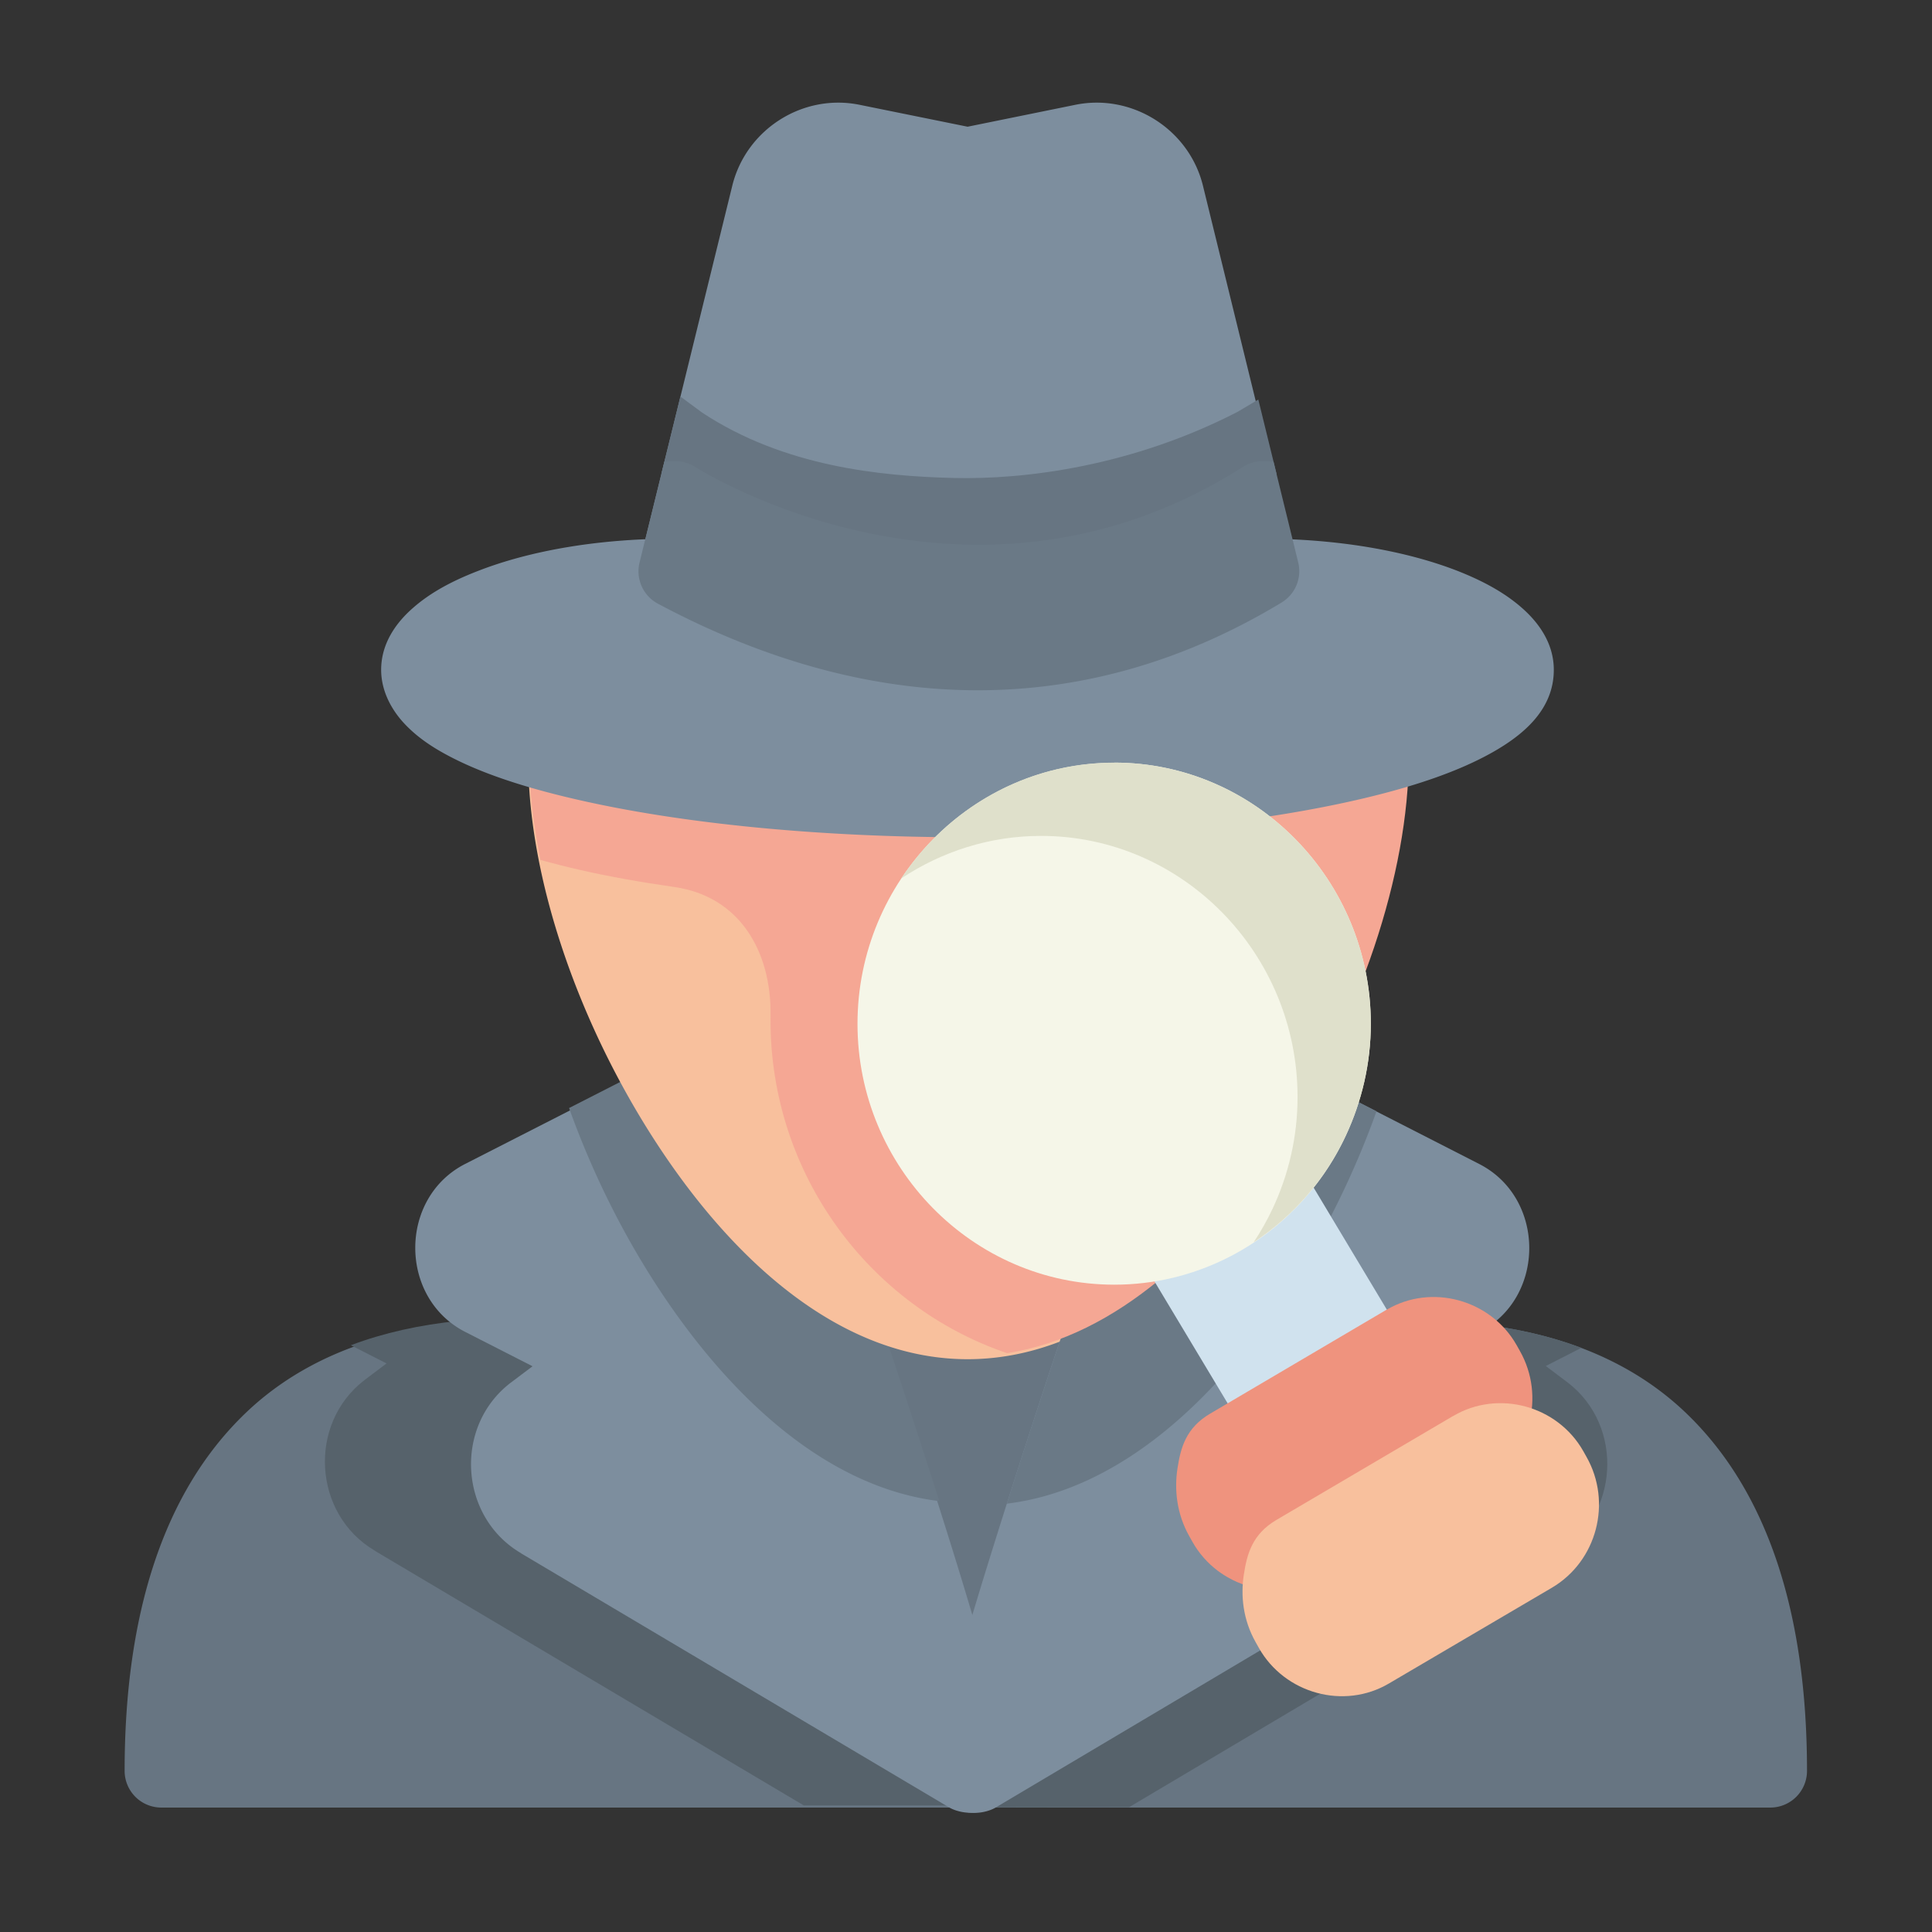 <?xml version="1.0" encoding="UTF-8" standalone="no"?>
<svg
   xmlns:dc="http://purl.org/dc/elements/1.1/"
   xmlns:cc="http://creativecommons.org/ns#"
   xmlns:rdf="http://www.w3.org/1999/02/22-rdf-syntax-ns#"
   xmlns:svg="http://www.w3.org/2000/svg"
   xmlns="http://www.w3.org/2000/svg"
   xmlns:sodipodi="http://sodipodi.sourceforge.net/DTD/sodipodi-0.dtd"
   xmlns:inkscape="http://www.inkscape.org/namespaces/inkscape"
   inkscape:export-ydpi="768"
   inkscape:export-xdpi="768"
   inkscape:export-filename="C:\Users\RainBoyz\Desktop\EXPORT FLAT\2. Gun.png"
   width="48pt"
   height="48pt"
   viewBox="0 0 16.933 16.933"
   version="1.1"
   id="svg979"
   inkscape:version="1.0 (4035a4fb49, 2020-05-01)"
   sodipodi:docname="3. Detective.svg">
  <rect x="0" y="0" width="16.933" height="16.933" fill="#333333" stroke="none"/>
  <defs
     id="defs973" />
  <sodipodi:namedview
     id="base"
     pagecolor="#ffffff"
     bordercolor="#666666"
     borderopacity="1.0"
     inkscape:pageopacity="0.0"
     inkscape:pageshadow="2"
     inkscape:zoom="6.0435533"
     inkscape:cx="11.280141"
     inkscape:cy="26.741684"
     inkscape:document-units="pt"
     inkscape:current-layer="layer1"
     showgrid="false"
     units="pt"
     inkscape:window-width="1366"
     inkscape:window-height="715"
     inkscape:window-x="-8"
     inkscape:window-y="-8"
     inkscape:window-maximized="1"
     inkscape:document-rotation="0"
     inkscape:snap-bbox="true"
     inkscape:bbox-nodes="true"
     inkscape:snap-nodes="false">
    <inkscape:grid
       type="xygrid"
       id="grid1526" />
    <sodipodi:guide
       position="0.97,15.963"
       orientation="56.667,0"
       id="guide1528"
       inkscape:locked="false" />
    <sodipodi:guide
       position="0.97,0.97"
       orientation="0,56.667"
       id="guide1530"
       inkscape:locked="false" />
    <sodipodi:guide
       position="15.963,0.97"
       orientation="-56.667,0"
       id="guide1532"
       inkscape:locked="false" />
    <sodipodi:guide
       position="15.963,15.963"
       orientation="0,-56.667"
       id="guide1534"
       inkscape:locked="false" />
  </sodipodi:namedview>
  <g
     inkscape:label="Layer 1"
     inkscape:groupmode="layer"
     id="layer1"
     transform="translate(0,-280.067)">
    <g
       transform="matrix(1.214,0,0,1.214,0.773,-37.614)"
       id="g1225">
      <path
         style="color:#000000;font-style:normal;font-variant:normal;font-weight:normal;font-stretch:normal;font-size:medium;line-height:normal;font-family:sans-serif;font-variant-ligatures:normal;font-variant-position:normal;font-variant-caps:normal;font-variant-numeric:normal;font-variant-alternates:normal;font-variant-east-asian:normal;font-feature-settings:normal;font-variation-settings:normal;text-indent:0;text-align:start;text-decoration:none;text-decoration-line:none;text-decoration-style:solid;text-decoration-color:#000000;letter-spacing:normal;word-spacing:normal;text-transform:none;writing-mode:lr-tb;direction:ltr;text-orientation:mixed;dominant-baseline:auto;baseline-shift:baseline;text-anchor:start;white-space:normal;shape-padding:0;shape-margin:0;inline-size:0;clip-rule:nonzero;display:inline;overflow:visible;visibility:visible;isolation:auto;mix-blend-mode:normal;color-interpolation:sRGB;color-interpolation-filters:linearRGB;solid-color:#000000;solid-opacity:1;vector-effect:none;fill:#677582;fill-opacity:1;fill-rule:nonzero;stroke:none;stroke-width:0.529;stroke-linecap:round;stroke-linejoin:round;stroke-miterlimit:4;stroke-dasharray:none;stroke-dashoffset:0;stroke-opacity:1;color-rendering:auto;image-rendering:auto;shape-rendering:auto;text-rendering:auto;enable-background:accumulate;stop-color:#000000"
         d="m 4.947,269.783 a 0.265,0.265 0 0 0 -0.201,0.092 l -1.17,1.367 c -1.026,-0.098 -1.871,0.097 -2.438,0.639 -0.599,0.573 -0.875,1.464 -0.875,2.586 a 0.265,0.265 0 0 0 0.264,0.264 H 12.145 a 0.265,0.265 0 0 0 0.264,-0.264 c 0,-1.122 -0.276,-2.013 -0.875,-2.586 -0.569,-0.544 -1.416,-0.739 -2.447,-0.639 l -1.373,-1.369 a 0.265,0.265 0 0 0 -0.186,-0.078 z"
         id="path419" />
      <path
         sodipodi:nodetypes="cscccccccccccc"
         d="m 6.336,274.73 c 0.089,-0.345 1.075,-1.611 1.223,-2.08 0.296,-0.937 0.623,-1.891 0.623,-1.891 0.011,-0.031 0.027,-0.06 0.049,-0.086 l 0.191,-0.221 0.675,0.789 c 0.639,-0.061 1.207,-0.008 1.683,0.171 l -0.257,0.131 0.158,0.119 c 0.412,0.315 0.372,0.968 -0.074,1.23 h -0.002 c -5.37e-4,3.2e-4 5.37e-4,0.002 0,0.002 l -3.09,1.834 z"
         style="color:#000000;font-style:normal;font-variant:normal;font-weight:normal;font-stretch:normal;font-size:medium;line-height:normal;font-family:sans-serif;font-variant-ligatures:normal;font-variant-position:normal;font-variant-caps:normal;font-variant-numeric:normal;font-variant-alternates:normal;font-variant-east-asian:normal;font-feature-settings:normal;font-variation-settings:normal;text-indent:0;text-align:start;text-decoration:none;text-decoration-line:none;text-decoration-style:solid;text-decoration-color:#000000;letter-spacing:normal;word-spacing:normal;text-transform:none;writing-mode:lr-tb;direction:ltr;text-orientation:mixed;dominant-baseline:auto;baseline-shift:baseline;text-anchor:start;white-space:normal;shape-padding:0;shape-margin:0;inline-size:0;clip-rule:nonzero;display:inline;overflow:visible;visibility:visible;isolation:auto;mix-blend-mode:normal;color-interpolation:sRGB;color-interpolation-filters:linearRGB;solid-color:#000000;solid-opacity:1;vector-effect:none;fill:#56626b;fill-opacity:1;fill-rule:nonzero;stroke:none;stroke-width:0.529;stroke-linecap:round;stroke-linejoin:round;stroke-miterlimit:4;stroke-dasharray:none;stroke-dashoffset:0;stroke-opacity:1;color-rendering:auto;image-rendering:auto;shape-rendering:auto;text-rendering:auto;enable-background:accumulate;stop-color:#000000"
         id="path1320" />
      <path
         id="path1315"
         style="color:#000000;font-style:normal;font-variant:normal;font-weight:normal;font-stretch:normal;font-size:medium;line-height:normal;font-family:sans-serif;font-variant-ligatures:normal;font-variant-position:normal;font-variant-caps:normal;font-variant-numeric:normal;font-variant-alternates:normal;font-variant-east-asian:normal;font-feature-settings:normal;font-variation-settings:normal;text-indent:0;text-align:start;text-decoration:none;text-decoration-line:none;text-decoration-style:solid;text-decoration-color:#000000;letter-spacing:normal;word-spacing:normal;text-transform:none;writing-mode:lr-tb;direction:ltr;text-orientation:mixed;dominant-baseline:auto;baseline-shift:baseline;text-anchor:start;white-space:normal;shape-padding:0;shape-margin:0;inline-size:0;clip-rule:nonzero;display:inline;overflow:visible;visibility:visible;isolation:auto;mix-blend-mode:normal;color-interpolation:sRGB;color-interpolation-filters:linearRGB;solid-color:#000000;solid-opacity:1;vector-effect:none;fill:#56626b;fill-opacity:1;fill-rule:nonzero;stroke:none;stroke-width:2;stroke-linecap:round;stroke-linejoin:round;stroke-miterlimit:4;stroke-dasharray:none;stroke-dashoffset:0;stroke-opacity:1;color-rendering:auto;image-rendering:auto;shape-rendering:auto;text-rendering:auto;enable-background:accumulate;stop-color:#000000"
         d="m 23.947,-36.168 c -0.338,-1.306 -4.062,-6.09 -4.621,-7.861 -1.117,-3.542 -2.354,-7.146 -2.354,-7.146 -0.041,-0.119 -0.104,-0.229 -0.186,-0.324 l -0.721,-0.834 -2.551,2.982 c -2.416,-0.23 -4.564,-0.031 -6.359,0.646 l 0.973,0.496 -0.598,0.451 c -1.555,1.189 -1.407,3.659 0.279,4.65 h 0.008 c 0.002,0.001 -0.002,0.008 0,0.008 l 11.678,6.932 z"
         transform="matrix(0.265,0,0,0.265,0,284.3)"
         sodipodi:nodetypes="cscccccccccccc" />
      <path
         style="color:#000000;font-style:normal;font-variant:normal;font-weight:normal;font-stretch:normal;font-size:medium;line-height:normal;font-family:sans-serif;font-variant-ligatures:normal;font-variant-position:normal;font-variant-caps:normal;font-variant-numeric:normal;font-variant-alternates:normal;font-variant-east-asian:normal;font-feature-settings:normal;font-variation-settings:normal;text-indent:0;text-align:start;text-decoration:none;text-decoration-line:none;text-decoration-style:solid;text-decoration-color:#000000;letter-spacing:normal;word-spacing:normal;text-transform:none;writing-mode:lr-tb;direction:ltr;text-orientation:mixed;dominant-baseline:auto;baseline-shift:baseline;text-anchor:start;white-space:normal;shape-padding:0;shape-margin:0;inline-size:0;clip-rule:nonzero;display:inline;overflow:visible;visibility:visible;isolation:auto;mix-blend-mode:normal;color-interpolation:sRGB;color-interpolation-filters:linearRGB;solid-color:#000000;solid-opacity:1;vector-effect:none;fill:#7d8e9e;fill-opacity:1;fill-rule:nonzero;stroke:none;stroke-width:0.529;stroke-linecap:round;stroke-linejoin:round;stroke-miterlimit:4;stroke-dasharray:none;stroke-dashoffset:0;stroke-opacity:1;color-rendering:auto;image-rendering:auto;shape-rendering:auto;text-rendering:auto;enable-background:accumulate;stop-color:#000000"
         d="m 4.242,269.346 a 0.265,0.265 0 0 0 -0.131,0.029 l -1.389,0.709 c -0.481,0.245 -0.481,0.967 0,1.213 l 0.486,0.248 -0.158,0.119 c -0.412,0.315 -0.372,0.968 0.074,1.23 h 0.002 c 5.364e-4,3.2e-4 -5.375e-4,0.002 0,0.002 l 3.09,1.834 c 0.05,0.03 0.178,0.067 0.287,0.004 0.109,-0.063 0.125,-0.147 0.135,-0.191 0.019,-0.089 0.009,-0.13 0.002,-0.188 -0.015,-0.114 -0.047,-0.253 -0.092,-0.426 -0.089,-0.345 -0.229,-0.811 -0.377,-1.279 C 5.876,271.713 5.549,270.76 5.549,270.76 A 0.265,0.265 0 0 0 5.5,270.674 L 4.432,269.438 a 0.265,0.265 0 0 0 -0.189,-0.092 z"
         id="path357" />
      <path
         style="color:#000000;font-style:normal;font-variant:normal;font-weight:normal;font-stretch:normal;font-size:medium;line-height:normal;font-family:sans-serif;font-variant-ligatures:normal;font-variant-position:normal;font-variant-caps:normal;font-variant-numeric:normal;font-variant-alternates:normal;font-variant-east-asian:normal;font-feature-settings:normal;font-variation-settings:normal;text-indent:0;text-align:start;text-decoration:none;text-decoration-line:none;text-decoration-style:solid;text-decoration-color:#000000;letter-spacing:normal;word-spacing:normal;text-transform:none;writing-mode:lr-tb;direction:ltr;text-orientation:mixed;dominant-baseline:auto;baseline-shift:baseline;text-anchor:start;white-space:normal;shape-padding:0;shape-margin:0;inline-size:0;clip-rule:nonzero;display:inline;overflow:visible;visibility:visible;isolation:auto;mix-blend-mode:normal;color-interpolation:sRGB;color-interpolation-filters:linearRGB;solid-color:#000000;solid-opacity:1;vector-effect:none;fill:#7d8e9e;fill-opacity:1;fill-rule:nonzero;stroke:none;stroke-width:0.529;stroke-linecap:round;stroke-linejoin:round;stroke-miterlimit:4;stroke-dasharray:none;stroke-dashoffset:0;stroke-opacity:1;color-rendering:auto;image-rendering:auto;shape-rendering:auto;text-rendering:auto;enable-background:accumulate;stop-color:#000000"
         d="m 8.529,269.346 a 0.265,0.265 0 0 0 -0.195,0.092 l -1.066,1.236 a 0.265,0.265 0 0 0 -0.051,0.086 c 0,0 -0.325,0.953 -0.621,1.891 -0.148,0.469 -0.29,0.934 -0.379,1.279 -0.045,0.173 -0.077,0.312 -0.092,0.426 -0.007,0.057 -0.017,0.099 0.002,0.188 0.01,0.044 0.028,0.128 0.137,0.191 0.109,0.063 0.237,0.026 0.287,-0.004 l 3.088,-1.834 0.002,-0.002 c 0.446,-0.262 0.486,-0.916 0.074,-1.23 l -0.156,-0.121 0.484,-0.246 c 0.481,-0.245 0.481,-0.967 0,-1.213 L 8.654,269.375 a 0.265,0.265 0 0 0 -0.125,-0.029 z"
         id="path371" />
      <path
         id="path1303"
         style="color:#000000;font-style:normal;font-variant:normal;font-weight:normal;font-stretch:normal;font-size:medium;line-height:normal;font-family:sans-serif;font-variant-ligatures:normal;font-variant-position:normal;font-variant-caps:normal;font-variant-numeric:normal;font-variant-alternates:normal;font-variant-east-asian:normal;font-feature-settings:normal;font-variation-settings:normal;text-indent:0;text-align:start;text-decoration:none;text-decoration-line:none;text-decoration-style:solid;text-decoration-color:#000000;letter-spacing:normal;word-spacing:normal;text-transform:none;writing-mode:lr-tb;direction:ltr;text-orientation:mixed;dominant-baseline:auto;baseline-shift:baseline;text-anchor:start;white-space:normal;shape-padding:0;shape-margin:0;inline-size:0;clip-rule:nonzero;display:inline;overflow:visible;visibility:visible;isolation:auto;mix-blend-mode:normal;color-interpolation:sRGB;color-interpolation-filters:linearRGB;solid-color:#000000;solid-opacity:1;vector-effect:none;fill:#6a7986;fill-opacity:1;fill-rule:nonzero;stroke:none;stroke-width:2;stroke-linecap:round;stroke-linejoin:round;stroke-miterlimit:4;stroke-dasharray:none;stroke-dashoffset:0;stroke-opacity:1;color-rendering:auto;image-rendering:auto;shape-rendering:auto;text-rendering:auto;enable-background:accumulate;stop-color:#000000"
         d="m 15.949,-56.52 a 1,1 0 0 0 -0.41,0.109 l -2.438,1.244 c 0.598,1.671 1.408,3.333 2.393,4.846 1.951,2.997 4.6,5.485 7.693,5.863 -1.076,-3.386 -2.215,-6.719 -2.215,-6.719 A 1,1 0 0 0 20.787,-51.5 L 16.75,-56.174 a 1,1 0 0 0 -0.717,-0.346 1,1 0 0 0 -0.084,0 z"
         transform="matrix(0.265,0,0,0.265,0,284.3)" />
      <path
         style="color:#000000;font-style:normal;font-variant:normal;font-weight:normal;font-stretch:normal;font-size:medium;line-height:normal;font-family:sans-serif;font-variant-ligatures:normal;font-variant-position:normal;font-variant-caps:normal;font-variant-numeric:normal;font-variant-alternates:normal;font-variant-east-asian:normal;font-feature-settings:normal;font-variation-settings:normal;text-indent:0;text-align:start;text-decoration:none;text-decoration-line:none;text-decoration-style:solid;text-decoration-color:#000000;letter-spacing:normal;word-spacing:normal;text-transform:none;writing-mode:lr-tb;direction:ltr;text-orientation:mixed;dominant-baseline:auto;baseline-shift:baseline;text-anchor:start;white-space:normal;shape-padding:0;shape-margin:0;inline-size:0;clip-rule:nonzero;display:inline;overflow:visible;visibility:visible;isolation:auto;mix-blend-mode:normal;color-interpolation:sRGB;color-interpolation-filters:linearRGB;solid-color:#000000;solid-opacity:1;vector-effect:none;fill:#f8c09d;fill-opacity:1;fill-rule:nonzero;stroke:none;stroke-width:0.529;stroke-linecap:round;stroke-linejoin:round;stroke-miterlimit:4;stroke-dasharray:none;stroke-dashoffset:0;stroke-opacity:1;color-rendering:auto;image-rendering:auto;shape-rendering:auto;text-rendering:auto;enable-background:accumulate;stop-color:#000000"
         d="m 3.443,266.898 a 0.265,0.265 0 0 0 -0.266,0.264 c 1.4e-6,0.86 0.361,1.904 0.922,2.766 0.561,0.862 1.339,1.566 2.25,1.566 0.911,0 1.689,-0.705 2.25,-1.566 0.561,-0.862 0.92,-1.906 0.92,-2.766 a 0.265,0.265 0 0 0 -0.264,-0.264 z"
         id="path299" />
      <path
         d="m 8.547,269.346 a 0.265,0.265 0 0 1 0.109,0.029 l 0.645,0.329 c -0.158,0.442 -0.373,0.882 -0.633,1.282 -0.516,0.793 -1.217,1.451 -2.036,1.551 0.285,-0.896 0.586,-1.778 0.586,-1.778 a 0.265,0.265 0 0 1 0.049,-0.086 l 1.068,-1.237 a 0.265,0.265 0 0 1 0.19,-0.091 0.265,0.265 0 0 1 0.022,0 z"
         style="color:#000000;font-style:normal;font-variant:normal;font-weight:normal;font-stretch:normal;font-size:medium;line-height:normal;font-family:sans-serif;font-variant-ligatures:normal;font-variant-position:normal;font-variant-caps:normal;font-variant-numeric:normal;font-variant-alternates:normal;font-variant-east-asian:normal;font-feature-settings:normal;font-variation-settings:normal;text-indent:0;text-align:start;text-decoration:none;text-decoration-line:none;text-decoration-style:solid;text-decoration-color:#000000;letter-spacing:normal;word-spacing:normal;text-transform:none;writing-mode:lr-tb;direction:ltr;text-orientation:mixed;dominant-baseline:auto;baseline-shift:baseline;text-anchor:start;white-space:normal;shape-padding:0;shape-margin:0;inline-size:0;clip-rule:nonzero;display:inline;overflow:visible;visibility:visible;isolation:auto;mix-blend-mode:normal;color-interpolation:sRGB;color-interpolation-filters:linearRGB;solid-color:#000000;solid-opacity:1;vector-effect:none;fill:#6a7986;fill-opacity:1;fill-rule:nonzero;stroke:none;stroke-width:0.529;stroke-linecap:round;stroke-linejoin:round;stroke-miterlimit:4;stroke-dasharray:none;stroke-dashoffset:0;stroke-opacity:1;color-rendering:auto;image-rendering:auto;shape-rendering:auto;text-rendering:auto;enable-background:accumulate;stop-color:#000000"
         id="path1308" />
      <path
         id="path436"
         style="color:#000000;font-style:normal;font-variant:normal;font-weight:normal;font-stretch:normal;font-size:medium;line-height:normal;font-family:sans-serif;font-variant-ligatures:normal;font-variant-position:normal;font-variant-caps:normal;font-variant-numeric:normal;font-variant-alternates:normal;font-variant-east-asian:normal;font-feature-settings:normal;font-variation-settings:normal;text-indent:0;text-align:start;text-decoration:none;text-decoration-line:none;text-decoration-style:solid;text-decoration-color:#000000;letter-spacing:normal;word-spacing:normal;text-transform:none;writing-mode:lr-tb;direction:ltr;text-orientation:mixed;dominant-baseline:auto;baseline-shift:baseline;text-anchor:start;white-space:normal;shape-padding:0;shape-margin:0;inline-size:0;clip-rule:nonzero;display:inline;overflow:visible;visibility:visible;isolation:auto;mix-blend-mode:normal;color-interpolation:sRGB;color-interpolation-filters:linearRGB;solid-color:#000000;solid-opacity:1;vector-effect:none;fill:#f5a794;fill-opacity:1;fill-rule:nonzero;stroke:none;stroke-width:2.687;stroke-linecap:round;stroke-linejoin:round;stroke-miterlimit:4;stroke-dasharray:none;stroke-dashoffset:0;stroke-opacity:1;color-rendering:auto;image-rendering:auto;shape-rendering:auto;text-rendering:auto;enable-background:accumulate;stop-color:#000000"
         d="m 13.014,-65.77 c -0.552,-0.002 -1.002,0.444 -1.004,0.996 10e-7,0.905 0.116,1.867 0.314,2.85 0.346,0.095 0.708,0.187 1.088,0.273 0.781,0.178 1.639,0.331 2.556,0.462 1.765,0.252 2.647,1.733 2.622,3.508 -5.8e-4,0.042 -8.71e-4,0.085 -8.71e-4,0.128 0,4.202 2.705,7.795 6.445,9.064 2.997,-0.469 5.563,-2.908 7.467,-5.832 2.12,-3.257 3.477,-7.205 3.477,-10.453 -0.002,-0.549 -0.447,-0.994 -0.996,-0.996 z"
         transform="matrix(0.265,0,0,0.265,0,284.3)" />
      <path
         style="color:#000000;font-style:normal;font-variant:normal;font-weight:normal;font-stretch:normal;font-size:medium;line-height:normal;font-family:sans-serif;font-variant-ligatures:normal;font-variant-position:normal;font-variant-caps:normal;font-variant-numeric:normal;font-variant-alternates:normal;font-variant-east-asian:normal;font-feature-settings:normal;font-variation-settings:normal;text-indent:0;text-align:start;text-decoration:none;text-decoration-line:none;text-decoration-style:solid;text-decoration-color:#000000;letter-spacing:normal;word-spacing:normal;text-transform:none;writing-mode:lr-tb;direction:ltr;text-orientation:mixed;dominant-baseline:auto;baseline-shift:baseline;text-anchor:start;white-space:normal;shape-padding:0;shape-margin:0;inline-size:0;clip-rule:nonzero;display:inline;overflow:visible;visibility:visible;isolation:auto;mix-blend-mode:normal;color-interpolation:sRGB;color-interpolation-filters:linearRGB;solid-color:#000000;solid-opacity:1;vector-effect:none;fill:#7d8e9e;fill-opacity:1;fill-rule:nonzero;stroke:none;stroke-width:0.529;stroke-linecap:round;stroke-linejoin:round;stroke-miterlimit:4;stroke-dasharray:none;stroke-dashoffset:0;stroke-opacity:1;color-rendering:auto;image-rendering:auto;shape-rendering:auto;text-rendering:auto;enable-background:accumulate;stop-color:#000000"
         d="m 4.232,265.57 c -0.558,0 -1.049,0.089 -1.42,0.234 -0.186,0.072 -0.342,0.156 -0.467,0.266 -0.125,0.109 -0.23,0.259 -0.23,0.447 1.1e-6,0.145 0.067,0.274 0.152,0.371 0.086,0.097 0.192,0.173 0.316,0.24 0.248,0.135 0.572,0.241 0.965,0.33 0.74,0.168 1.721,0.268 2.801,0.268 1.113,0 2.12,-0.105 2.867,-0.283 0.374,-0.089 0.681,-0.195 0.918,-0.328 0.237,-0.133 0.447,-0.317 0.447,-0.598 -1e-6,-0.188 -0.105,-0.337 -0.23,-0.447 -0.125,-0.11 -0.281,-0.195 -0.467,-0.268 -0.371,-0.144 -0.862,-0.232 -1.42,-0.232 a 0.265,0.265 0 0 0 -0.141,0.041 c -1.982,1.263 -3.949,0 -3.949,0 a 0.265,0.265 0 0 0 -0.143,-0.041 z"
         id="path284" />
      <path
         style="color:#000000;font-style:normal;font-variant:normal;font-weight:normal;font-stretch:normal;font-size:medium;line-height:normal;font-family:sans-serif;font-variant-ligatures:normal;font-variant-position:normal;font-variant-caps:normal;font-variant-numeric:normal;font-variant-alternates:normal;font-variant-east-asian:normal;font-feature-settings:normal;font-variation-settings:normal;text-indent:0;text-align:start;text-decoration:none;text-decoration-line:none;text-decoration-style:solid;text-decoration-color:#000000;letter-spacing:normal;word-spacing:normal;text-transform:none;writing-mode:lr-tb;direction:ltr;text-orientation:mixed;dominant-baseline:auto;baseline-shift:baseline;text-anchor:start;white-space:normal;shape-padding:0;shape-margin:0;inline-size:0;clip-rule:nonzero;display:inline;overflow:visible;visibility:visible;isolation:auto;mix-blend-mode:normal;color-interpolation:sRGB;color-interpolation-filters:linearRGB;solid-color:#000000;solid-opacity:1;vector-effect:none;fill:#d0e2ee;fill-opacity:1;fill-rule:nonzero;stroke:none;stroke-width:0.529;stroke-linecap:round;stroke-linejoin:round;stroke-miterlimit:4;stroke-dasharray:none;stroke-dashoffset:0;stroke-opacity:1;color-rendering:auto;image-rendering:auto;shape-rendering:auto;text-rendering:auto;enable-background:accumulate;stop-color:#000000"
         d="m 8.535,269.961 a 0.265,0.265 0 0 0 -0.148,0.035 l -0.693,0.41 a 0.265,0.265 0 0 0 -0.094,0.363 l 0.764,1.273 a 0.265,0.265 0 0 0 0.361,0.09 l 0.691,-0.412 a 0.265,0.265 0 0 0 0.092,-0.363 L 8.748,270.09 a 0.265,0.265 0 0 0 -0.213,-0.129 z"
         id="path341" />
      <path
         style="color:#000000;font-style:normal;font-variant:normal;font-weight:normal;font-stretch:normal;font-size:medium;line-height:normal;font-family:sans-serif;font-variant-ligatures:normal;font-variant-position:normal;font-variant-caps:normal;font-variant-numeric:normal;font-variant-alternates:normal;font-variant-east-asian:normal;font-feature-settings:normal;font-variation-settings:normal;text-indent:0;text-align:start;text-decoration:none;text-decoration-line:none;text-decoration-style:solid;text-decoration-color:#000000;letter-spacing:normal;word-spacing:normal;text-transform:none;writing-mode:lr-tb;direction:ltr;text-orientation:mixed;dominant-baseline:auto;baseline-shift:baseline;text-anchor:start;white-space:normal;shape-padding:0;shape-margin:0;inline-size:0;clip-rule:nonzero;display:inline;overflow:visible;visibility:visible;isolation:auto;mix-blend-mode:normal;color-interpolation:sRGB;color-interpolation-filters:linearRGB;solid-color:#000000;solid-opacity:1;vector-effect:none;fill:#f5f6e8;fill-opacity:1;fill-rule:nonzero;stroke:none;stroke-width:0.529;stroke-linecap:round;stroke-linejoin:round;stroke-miterlimit:4;stroke-dasharray:none;stroke-dashoffset:0;stroke-opacity:1;color-rendering:auto;image-rendering:auto;shape-rendering:auto;text-rendering:auto;enable-background:accumulate;stop-color:#000000"
         d="m 7.408,267.188 c -1.023,0 -1.854,0.851 -1.854,1.885 0,1.034 0.831,1.883 1.854,1.883 0.287,0 0.558,-0.067 0.801,-0.186 0.382,-0.187 0.69,-0.502 0.871,-0.891 0.114,-0.245 0.18,-0.519 0.18,-0.807 0,-1.034 -0.829,-1.885 -1.852,-1.885 z"
         id="path326" />
      <path
         style="color:#000000;font-style:normal;font-variant:normal;font-weight:normal;font-stretch:normal;font-size:medium;line-height:normal;font-family:sans-serif;font-variant-ligatures:normal;font-variant-position:normal;font-variant-caps:normal;font-variant-numeric:normal;font-variant-alternates:normal;font-variant-east-asian:normal;font-feature-settings:normal;font-variation-settings:normal;text-indent:0;text-align:start;text-decoration:none;text-decoration-line:none;text-decoration-style:solid;text-decoration-color:#000000;letter-spacing:normal;word-spacing:normal;text-transform:none;writing-mode:lr-tb;direction:ltr;text-orientation:mixed;dominant-baseline:auto;baseline-shift:baseline;text-anchor:start;white-space:normal;shape-padding:0;shape-margin:0;inline-size:0;clip-rule:nonzero;display:inline;overflow:visible;visibility:visible;isolation:auto;mix-blend-mode:normal;color-interpolation:sRGB;color-interpolation-filters:linearRGB;solid-color:#000000;solid-opacity:1;vector-effect:none;fill:#ef937e;fill-opacity:1;fill-rule:nonzero;stroke:none;stroke-width:0.529;stroke-linecap:round;stroke-linejoin:round;stroke-miterlimit:4;stroke-dasharray:none;stroke-dashoffset:0;stroke-opacity:1;color-rendering:auto;image-rendering:auto;shape-rendering:auto;text-rendering:auto;enable-background:accumulate;stop-color:#000000"
         d="m 9.373,271.137 -1.273,0.75 c -0.175,0.103 -0.213,0.246 -0.236,0.396 -0.023,0.15 -0.007,0.326 0.086,0.49 l 0.023,0.041 c 0.186,0.329 0.614,0.446 0.939,0.254 l 1.174,-0.691 c 0.326,-0.192 0.436,-0.615 0.25,-0.943 l -0.023,-0.041 c -0.186,-0.329 -0.614,-0.448 -0.939,-0.256 z"
         id="path397" />
      <path
         style="color:#000000;font-style:normal;font-variant:normal;font-weight:normal;font-stretch:normal;font-size:medium;line-height:normal;font-family:sans-serif;font-variant-ligatures:normal;font-variant-position:normal;font-variant-caps:normal;font-variant-numeric:normal;font-variant-alternates:normal;font-variant-east-asian:normal;font-feature-settings:normal;font-variation-settings:normal;text-indent:0;text-align:start;text-decoration:none;text-decoration-line:none;text-decoration-style:solid;text-decoration-color:#000000;letter-spacing:normal;word-spacing:normal;text-transform:none;writing-mode:lr-tb;direction:ltr;text-orientation:mixed;dominant-baseline:auto;baseline-shift:baseline;text-anchor:start;white-space:normal;shape-padding:0;shape-margin:0;inline-size:0;clip-rule:nonzero;display:inline;overflow:visible;visibility:visible;isolation:auto;mix-blend-mode:normal;color-interpolation:sRGB;color-interpolation-filters:linearRGB;solid-color:#000000;solid-opacity:1;vector-effect:none;fill:#f8c09d;fill-opacity:1;fill-rule:nonzero;stroke:none;stroke-width:0.529;stroke-linecap:round;stroke-linejoin:round;stroke-miterlimit:4;stroke-dasharray:none;stroke-dashoffset:0;stroke-opacity:1;color-rendering:auto;image-rendering:auto;shape-rendering:auto;text-rendering:auto;enable-background:accumulate;stop-color:#000000"
         d="m 9.854,271.904 -1.275,0.75 c -0.175,0.103 -0.213,0.246 -0.236,0.396 -0.023,0.15 -0.007,0.324 0.086,0.488 l 0.023,0.041 c 0.186,0.329 0.614,0.448 0.939,0.256 l 1.176,-0.691 c 0.326,-0.192 0.436,-0.617 0.25,-0.945 l -0.023,-0.041 c -0.186,-0.329 -0.614,-0.446 -0.939,-0.254 z"
         id="path391" />
      <path
         id="path276"
         d="m 5.57,262.438 c -0.411,-0.084 -0.82,0.177 -0.92,0.584 l -0.676,2.75 a 0.265,0.265 0 0 0 0.133,0.297 c 1.569,0.837 3.108,0.83 4.494,-0.008 a 0.265,0.265 0 0 0 0.121,-0.289 l -0.674,-2.75 c -0.1,-0.407 -0.511,-0.668 -0.922,-0.584 l -0.777,0.158 z"
         style="color:#000000;font-style:normal;font-variant:normal;font-weight:normal;font-stretch:normal;font-size:medium;line-height:normal;font-family:sans-serif;font-variant-ligatures:normal;font-variant-position:normal;font-variant-caps:normal;font-variant-numeric:normal;font-variant-alternates:normal;font-variant-east-asian:normal;font-feature-settings:normal;font-variation-settings:normal;text-indent:0;text-align:start;text-decoration:none;text-decoration-line:none;text-decoration-style:solid;text-decoration-color:#000000;letter-spacing:normal;word-spacing:normal;text-transform:none;writing-mode:lr-tb;direction:ltr;text-orientation:mixed;dominant-baseline:auto;baseline-shift:baseline;text-anchor:start;white-space:normal;shape-padding:0;shape-margin:0;inline-size:0;clip-rule:nonzero;display:inline;overflow:visible;visibility:visible;opacity:1;isolation:auto;mix-blend-mode:normal;color-interpolation:sRGB;color-interpolation-filters:linearRGB;solid-color:#000000;solid-opacity:1;vector-effect:none;fill:#7d8e9e;fill-opacity:1;fill-rule:nonzero;stroke:none;stroke-width:0.529;stroke-linecap:round;stroke-linejoin:round;stroke-miterlimit:4;stroke-dasharray:none;stroke-dashoffset:0;stroke-opacity:1;color-rendering:auto;image-rendering:auto;shape-rendering:auto;text-rendering:auto;enable-background:accumulate;stop-color:#000000;stop-opacity:1" />
      <path
         id="path277"
         style="color:#000000;font-style:normal;font-variant:normal;font-weight:normal;font-stretch:normal;font-size:medium;line-height:normal;font-family:sans-serif;font-variant-ligatures:normal;font-variant-position:normal;font-variant-caps:normal;font-variant-numeric:normal;font-variant-alternates:normal;font-variant-east-asian:normal;font-feature-settings:normal;font-variation-settings:normal;text-indent:0;text-align:start;text-decoration:none;text-decoration-line:none;text-decoration-style:solid;text-decoration-color:#000000;letter-spacing:normal;word-spacing:normal;text-transform:none;writing-mode:lr-tb;direction:ltr;text-orientation:mixed;dominant-baseline:auto;baseline-shift:baseline;text-anchor:start;white-space:normal;shape-padding:0;shape-margin:0;inline-size:0;clip-rule:nonzero;display:inline;overflow:visible;visibility:visible;opacity:1;isolation:auto;mix-blend-mode:normal;color-interpolation:sRGB;color-interpolation-filters:linearRGB;solid-color:#000000;solid-opacity:1;vector-effect:none;fill:#677582;fill-opacity:1;fill-rule:nonzero;stroke:none;stroke-width:2;stroke-linecap:round;stroke-linejoin:round;stroke-miterlimit:4;stroke-dasharray:none;stroke-dashoffset:0;stroke-opacity:1;color-rendering:auto;image-rendering:auto;shape-rendering:auto;text-rendering:auto;enable-background:accumulate;stop-color:#000000;stop-opacity:1"
         d="m 16.133,-74.551 -0.518,2.105 c 0.001,8.52e-4 0.003,0.001 0.004,0.002 2.409,1.592 5.459,2.05 7.9,2.111 2.442,0.061 5.696,-0.464 8.738,-2.035 0.017,-0.008 0.034,-0.018 0.051,-0.029 l 0.068,-0.041 -0.498,-2.031 -0.566,0.336 c -2.862,1.475 -5.773,1.85 -7.742,1.801 -1.978,-0.05 -4.612,-0.307 -6.844,-1.781 z"
         transform="matrix(0.265,0,0,0.265,0,284.3)" />
      <path
         id="path449"
         style="color:#000000;font-style:normal;font-variant:normal;font-weight:normal;font-stretch:normal;font-size:medium;line-height:normal;font-family:sans-serif;font-variant-ligatures:normal;font-variant-position:normal;font-variant-caps:normal;font-variant-numeric:normal;font-variant-alternates:normal;font-variant-east-asian:normal;font-feature-settings:normal;font-variation-settings:normal;text-indent:0;text-align:start;text-decoration:none;text-decoration-line:none;text-decoration-style:solid;text-decoration-color:#000000;letter-spacing:normal;word-spacing:normal;text-transform:none;writing-mode:lr-tb;direction:ltr;text-orientation:mixed;dominant-baseline:auto;baseline-shift:baseline;text-anchor:start;white-space:normal;shape-padding:0;shape-margin:0;inline-size:0;clip-rule:nonzero;display:inline;overflow:visible;visibility:visible;isolation:auto;mix-blend-mode:normal;color-interpolation:sRGB;color-interpolation-filters:linearRGB;solid-color:#000000;solid-opacity:1;vector-effect:none;fill:#dfe0cb;fill-opacity:1;fill-rule:nonzero;stroke:none;stroke-width:0.529;stroke-linecap:round;stroke-linejoin:round;stroke-miterlimit:4;stroke-dasharray:none;stroke-dashoffset:0;stroke-opacity:1;color-rendering:auto;image-rendering:auto;shape-rendering:auto;text-rendering:auto;enable-background:accumulate;stop-color:#000000"
         d="m 7.408,267.187 c -0.64,0 -1.205,0.333 -1.538,0.836 0.291,-0.193 0.637,-0.307 1.009,-0.307 1.023,0 1.852,0.851 1.852,1.885 0,0.288 -0.065,0.561 -0.18,0.806 -0.04,0.085 -0.086,0.166 -0.137,0.243 0.287,-0.189 0.519,-0.456 0.666,-0.772 0.114,-0.245 0.18,-0.518 0.18,-0.806 0,-1.034 -0.829,-1.885 -1.852,-1.885 z" />
      <path
         id="path1283"
         style="color:#000000;font-style:normal;font-variant:normal;font-weight:normal;font-stretch:normal;font-size:medium;line-height:normal;font-family:sans-serif;font-variant-ligatures:normal;font-variant-position:normal;font-variant-caps:normal;font-variant-numeric:normal;font-variant-alternates:normal;font-variant-east-asian:normal;font-feature-settings:normal;font-variation-settings:normal;text-indent:0;text-align:start;text-decoration:none;text-decoration-line:none;text-decoration-style:solid;text-decoration-color:#000000;letter-spacing:normal;word-spacing:normal;text-transform:none;writing-mode:lr-tb;direction:ltr;text-orientation:mixed;dominant-baseline:auto;baseline-shift:baseline;text-anchor:start;white-space:normal;shape-padding:0;shape-margin:0;inline-size:0;clip-rule:nonzero;display:inline;overflow:visible;visibility:visible;isolation:auto;mix-blend-mode:normal;color-interpolation:sRGB;color-interpolation-filters:linearRGB;solid-color:#000000;solid-opacity:1;vector-effect:none;fill:#6a7986;fill-opacity:1;fill-rule:nonzero;stroke:none;stroke-width:2;stroke-linecap:round;stroke-linejoin:round;stroke-miterlimit:4;stroke-dasharray:none;stroke-dashoffset:0;stroke-opacity:1;color-rendering:auto;image-rendering:auto;shape-rendering:auto;text-rendering:auto;enable-background:accumulate;stop-color:#000000"
         d="m 15.996,-72.789 c -0.103,0 -0.197,0.01 -0.299,0.012 l -0.676,2.748 a 1,1 0 0 0 0.502,1.123 c 5.931,3.162 11.747,3.135 16.986,-0.031 a 1,1 0 0 0 0.457,-1.092 l -0.674,-2.748 c -0.102,-0.002 -0.197,-0.012 -0.301,-0.012 a 1,1 0 0 0 -0.531,0.154 c -7.49,4.773 -14.926,0 -14.926,0 a 1,1 0 0 0 -0.539,-0.154 z"
         transform="matrix(0.265,0,0,0.265,0,284.3)" />
    </g>
  </g>
</svg>
